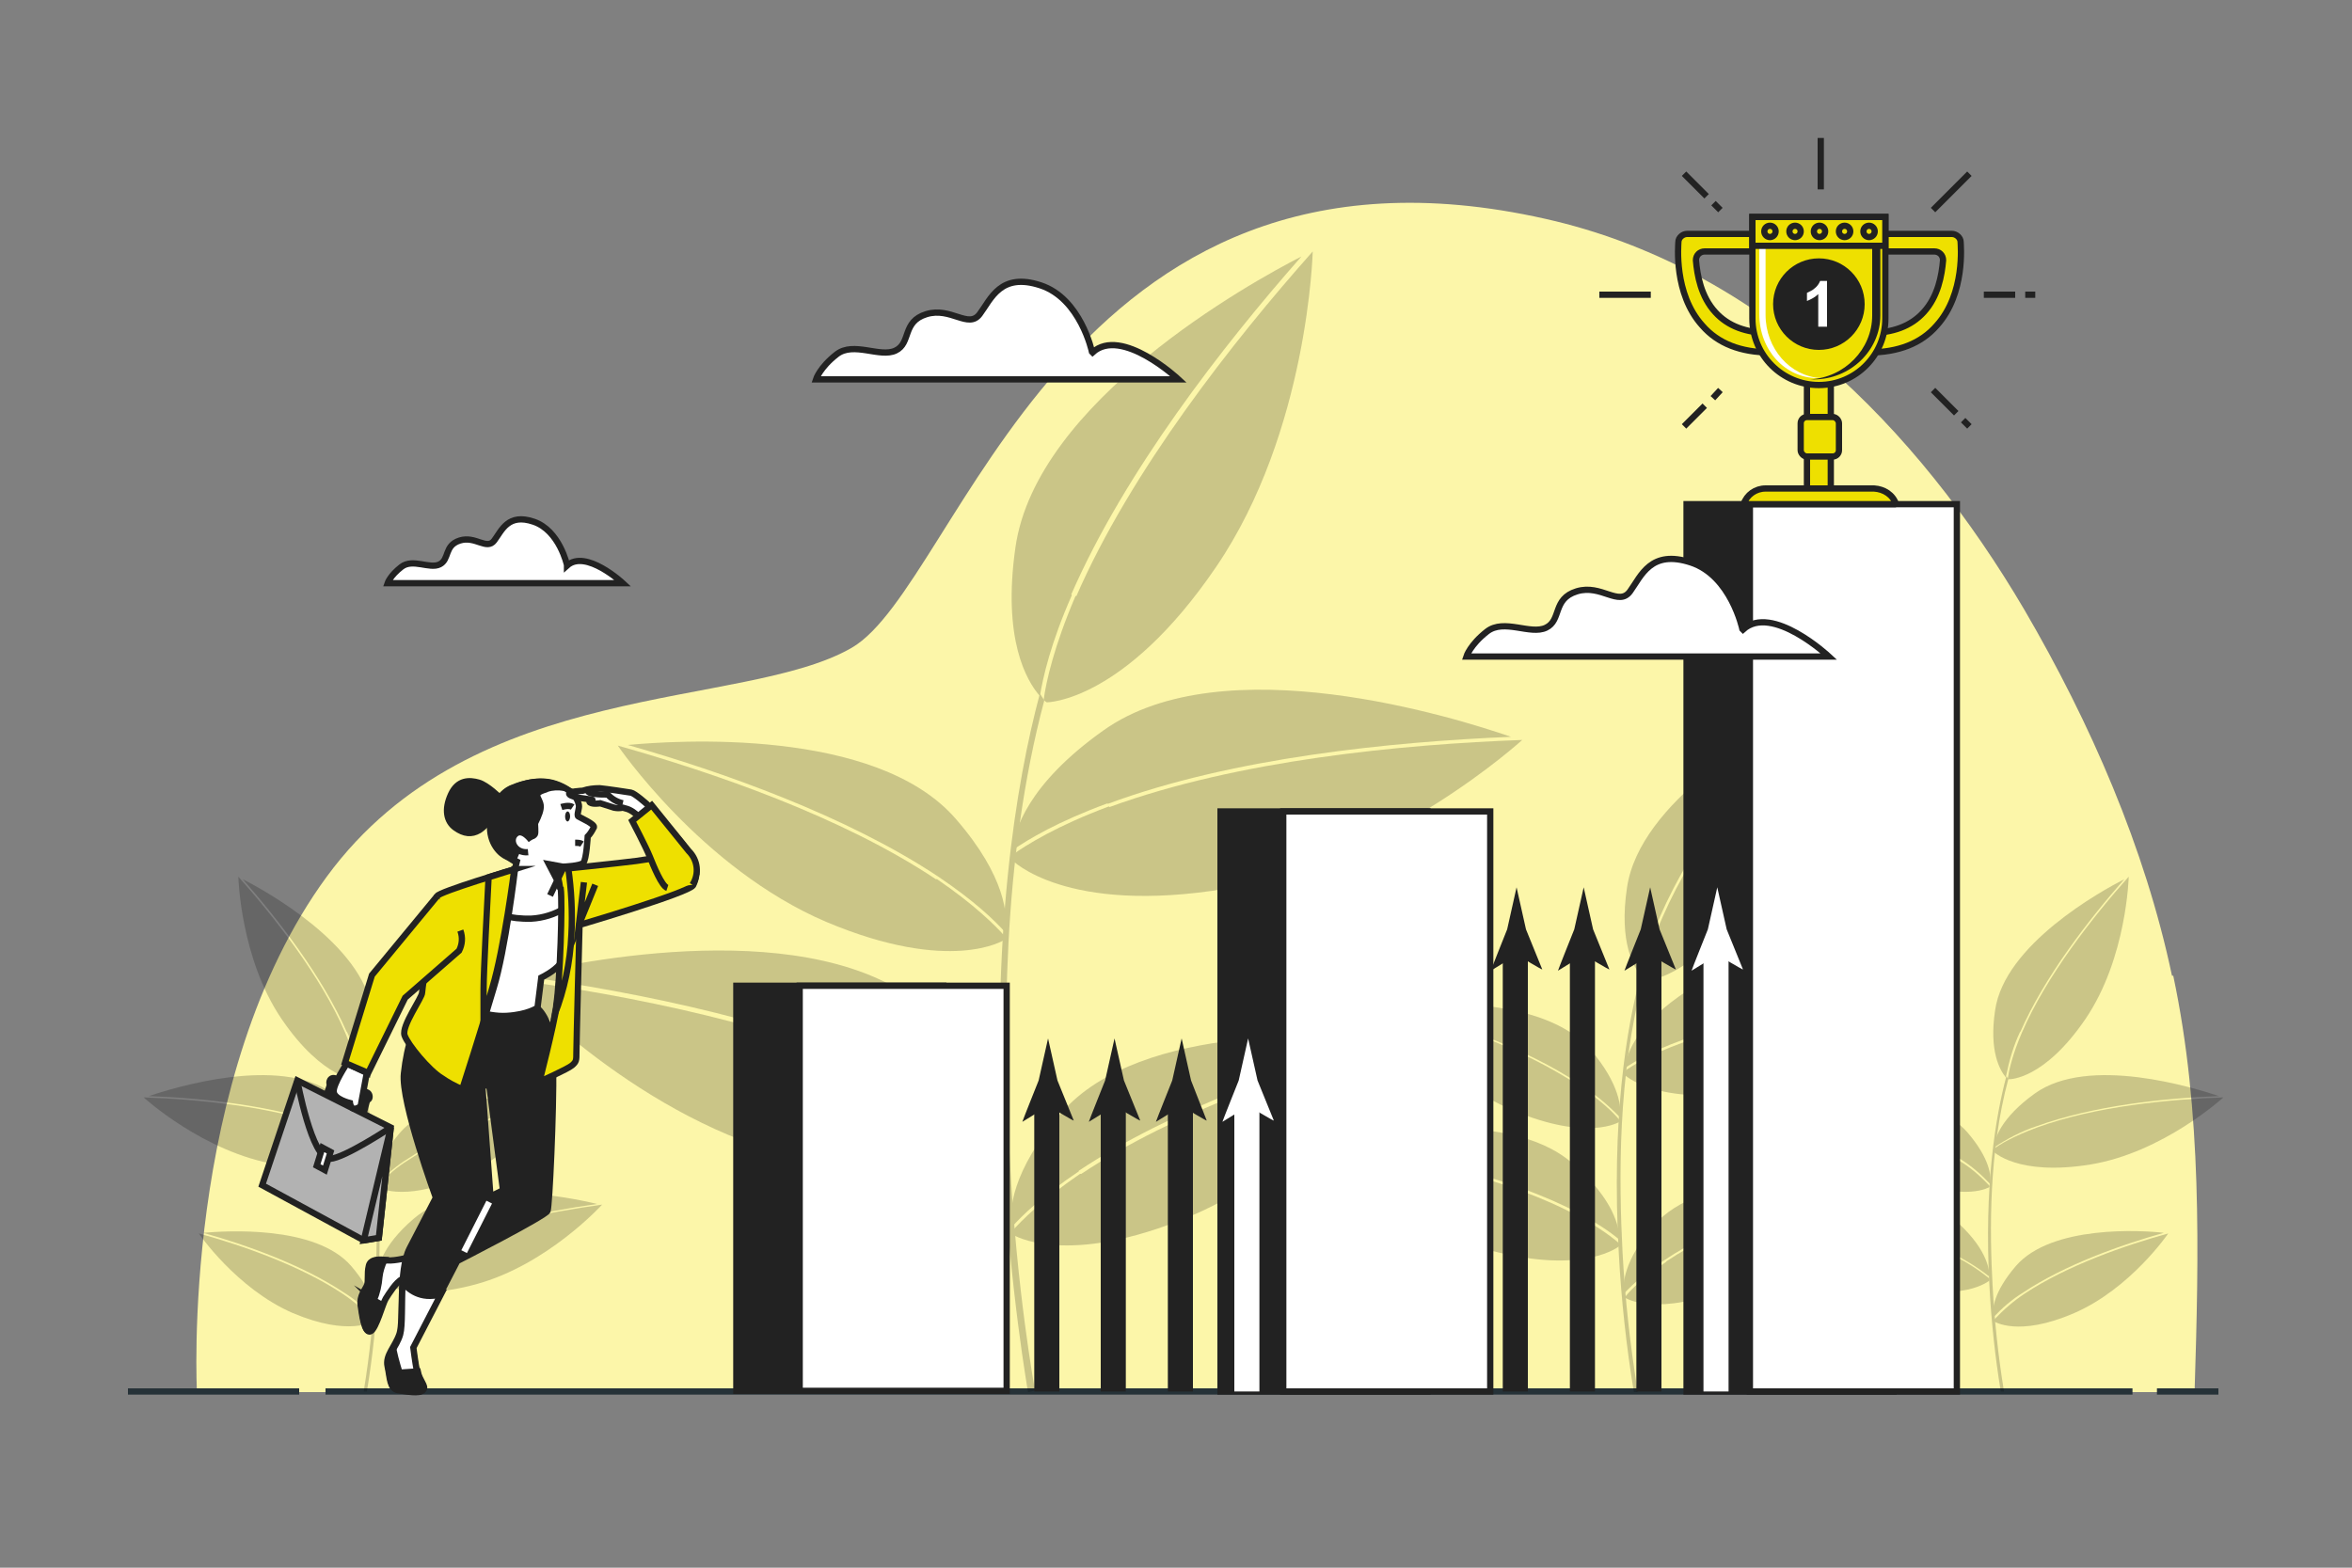 <?xml version="1.0" encoding="UTF-8"?>
<svg id="_レイヤー_1" data-name="レイヤー 1" xmlns="http://www.w3.org/2000/svg" version="1.1" viewBox="0 0 375 250">
  <rect x="0" y="0" width="375" height="250" fill="#808080" stroke="none"/>
  <defs>
    <style>
      .cls-1, .cls-2 {
        stroke: #fff;
      }

      .cls-1, .cls-2, .cls-3, .cls-4, .cls-5, .cls-6, .cls-7, .cls-8, .cls-9 {
        stroke-miterlimit: 10;
      }

      .cls-1, .cls-2, .cls-3, .cls-7, .cls-8 {
        fill: none;
      }

      .cls-1, .cls-8 {
        stroke-width: 4px;
      }

      .cls-10 {
        fill: #fcf6a9;
      }

      .cls-10, .cls-11, .cls-12, .cls-13 {
        stroke-width: 0px;
      }

      .cls-11, .cls-14, .cls-15, .cls-16, .cls-9 {
        fill: #222;
      }

      .cls-3 {
        stroke: #263238;
      }

      .cls-12 {
        fill: #000;
      }

      .cls-14 {
        stroke-miterlimit: 10;
        stroke-width: 1px;
      }

      .cls-14, .cls-15, .cls-16, .cls-4, .cls-5, .cls-6, .cls-7, .cls-8, .cls-9 {
        stroke: #222;
      }

      .cls-15 {
        stroke-miterlimit: 10;
        stroke-width: 1px;
      }

      .cls-16 {
        stroke-miterlimit: 10;
        stroke-width: 1px;
      }

      .cls-4, .cls-13 {
        fill: #fff;
      }

      .cls-17 {
        opacity: .2;
      }

      .cls-5 {
        fill: #eee000;
      }

      .cls-6 {
        fill: #b2b2b2;
      }
    </style>
  </defs>
  <g id="freepik--background-simple--inject-369">
    <path class="cls-10" d="M346.3,155.6c-4.3-20.4-13-40.3-23.5-58.3-17.1-29.1-42.5-54.8-76.4-62.4-76.8-17.3-93.3,58.4-110.6,68.4s-60.3,4.6-83.7,36.5c-23.4,31.9-20.7,82.2-20.7,82.2h318.5c.7-22.2,1.2-44.7-3.4-66.4Z"/>
  </g>
  <g id="freepik--Floor--inject-369">
    <line class="cls-3" x1="343.9" y1="221.9" x2="353.7" y2="221.9"/>
    <line class="cls-3" x1="51.9" y1="221.9" x2="340" y2="221.9"/>
    <line class="cls-3" x1="20.4" y1="221.9" x2="47.7" y2="221.9"/>
  </g>
  <g id="freepik--Plants--inject-369">
    <g class="cls-17">
      <path class="cls-12" d="M165,221.7c0-.2-2.9-15.6-4-36.9-1.1-19.7-1.3-47.6,5.5-73.1l-.7-1.1c-3.8,14.2-7.9,38.6-5.9,74.3,1.2,21.4,4,36.9,4,37.1l1-.2Z"/>
      <path class="cls-12" d="M176.6,128.1c-7.9,2.9-12.6,5.7-15.2,7.5.3-3.1,2.4-10.5,14.5-19.1,19.2-13.7,56.3-2,65,1-19,.8-44.4,3.3-64.3,10.7Z"/>
      <path class="cls-12" d="M176.9,128.7c20.5-7.5,46.7-10,65.8-10.7h0s-21.2,19.4-47.1,23.7c-25.8,4.3-34.3-4.6-34.3-4.6,0-.2,0-.4,0-.7,2.4-1.7,7.2-4.7,15.5-7.8Z"/>
      <path class="cls-12" d="M149.6,139.8c5.8,3.9,9,7,10.7,8.9.4-2.6.1-8.9-7.9-18.1-12.7-14.7-44.8-12.5-52.3-11.8,15.1,4.3,34.9,11.3,49.5,21Z"/>
      <path class="cls-12" d="M149.2,140.2c-15-10-35.5-17-50.7-21.3h0s13.3,19.6,33.2,28.1c19.9,8.4,28.4,2.9,28.4,2.9,0-.2.1-.4.2-.5-1.6-1.8-4.9-5.1-10.9-9.2Z"/>
      <path class="cls-12" d="M172,186.8c-5.8,3.9-9,7-10.7,8.9-.4-2.6-.1-8.9,7.9-18.2,12.7-14.7,44.8-12.5,52.3-11.8-15.1,4.3-34.9,11.3-49.5,21Z"/>
      <path class="cls-12" d="M172.4,187.2c15-10,35.5-17,50.7-21.3h0s-13.3,19.6-33.2,28c-19.9,8.4-28.4,3-28.4,3,0-.2-.1-.4-.2-.5,1.6-1.8,4.9-5.1,10.9-9.2Z"/>
      <path class="cls-12" d="M145.7,172.5c7.6,3.7,12,6.9,14.4,8.9,0-3.1-1.4-10.7-12.5-20.5-17.7-15.5-55.9-7.5-64.8-5.3,18.9,2.6,43.8,7.6,63,16.9Z"/>
      <path class="cls-12" d="M145.3,173.1c-19.7-9.5-45.5-14.5-64.4-17h0s19.3,21.3,44.5,28.1c25.3,6.8,34.6-1.2,34.6-1.2,0-.2,0-.4.1-.7-2.2-1.9-6.7-5.3-14.7-9.2Z"/>
      <path class="cls-12" d="M170.9,94.9c-3.4,7.7-4.6,13.1-5.1,16.1-2.1-2.4-6-9-3.9-23.7,3.3-23.3,37.4-42.2,45.6-46.4-12.6,14.3-28.2,34.4-36.7,53.9Z"/>
      <path class="cls-12" d="M171.6,95.1c8.7-20,25-40.7,37.7-55h0s-.7,28.7-15.4,50.3c-14.7,21.6-27,21.6-27,21.6-.2-.1-.4-.3-.5-.4.4-2.9,1.6-8.4,5.1-16.6Z"/>
    </g>
    <g class="cls-17">
      <path class="cls-12" d="M261.1,221.8c-1.2-7.3-2-14.7-2.4-22-.6-11.7-.8-28.4,3.3-43.6l-.4-.7c-2.3,8.5-4.7,23-3.5,44.4.4,7.4,1.2,14.8,2.4,22.1h.6Z"/>
      <path class="cls-12" d="M268.1,165.9c-4.7,1.7-7.5,3.4-9,4.4.2-1.9,1.4-6.3,8.6-11.4,11.4-8.2,33.6-1.2,38.8.6-11.4.5-26.5,2-38.4,6.4Z"/>
      <path class="cls-12" d="M268.2,166.3c12.3-4.5,27.9-6,39.3-6.4h0s-12.7,11.6-28.1,14.1-20.5-2.7-20.5-2.7c0-.1,0-.3,0-.4,1.4-1,4.3-2.8,9.3-4.6Z"/>
      <path class="cls-12" d="M251.9,172.9c2.3,1.5,4.5,3.3,6.4,5.3.2-1.5,0-5.3-4.7-10.8-7.6-8.8-26.7-7.5-31.2-7,9,2.6,20.8,6.7,29.5,12.5Z"/>
      <path class="cls-12" d="M251.7,173.1c-9-6-21.2-10.2-30.2-12.7h0s7.9,11.7,19.8,16.7c11.9,5,16.9,1.8,16.9,1.8,0-.1,0-.2,0-.3-.9-1.1-2.9-3.1-6.5-5.5Z"/>
      <path class="cls-12" d="M265.3,201c-2.3,1.5-4.5,3.3-6.4,5.3-.2-1.5,0-5.3,4.7-10.8,7.6-8.8,26.7-7.5,31.2-7-9,2.6-20.8,6.7-29.5,12.5Z"/>
      <path class="cls-12" d="M265.6,201.2c9-6,21.2-10.2,30.3-12.7h0s-7.9,11.7-19.8,16.7c-11.9,5-16.9,1.8-16.9,1.8,0-.1,0-.2,0-.3.9-1.1,2.9-3.1,6.5-5.5Z"/>
      <path class="cls-12" d="M249.6,192.4c4.5,2.2,7.2,4.1,8.6,5.3,0-1.9-.8-6.4-7.5-12.2-10.6-9.2-33.3-4.5-38.7-3.2,11.2,1.6,26.1,4.6,37.6,10.1Z"/>
      <path class="cls-12" d="M249.4,192.8c-11.7-5.7-27.1-8.6-38.4-10.2h0s11.5,12.7,26.6,16.8c15.1,4,20.6-.7,20.6-.7,0-.1,0-.3,0-.4-1.3-1.1-4-3.2-8.8-5.5Z"/>
      <path class="cls-12" d="M264.7,146.1c-2,4.6-2.7,7.8-3,9.6-1.2-1.4-3.6-5.4-2.3-14.1,2-13.9,22.3-25.2,27.2-27.7-7.5,8.5-16.8,20.5-21.9,32.2Z"/>
      <path class="cls-12" d="M265.1,146.2c5.2-11.9,14.9-24.3,22.5-32.8h0s-.4,17.1-9.2,30.1c-8.8,12.9-16.1,12.9-16.1,12.9-.1,0-.2-.2-.3-.3.2-1.7.9-5,3.1-9.9Z"/>
    </g>
    <g class="cls-17">
      <path class="cls-12" d="M319.5,221.8c-.9-5.5-1.5-11.1-1.8-16.7-.5-8.9-.6-21.5,2.5-33l-.3-.5c-1.7,6.4-3.6,17.4-2.7,33.6.3,5.6.9,11.2,1.8,16.7h.5Z"/>
      <path class="cls-12" d="M324.7,179.6c-2.4.8-4.7,2-6.8,3.4.1-1.4,1.1-4.7,6.5-8.6,8.6-6.2,25.5-.9,29.4.4-8.6.3-20,1.5-29.1,4.8Z"/>
      <path class="cls-12" d="M324.8,179.8c9.3-3.4,21.1-4.5,29.7-4.8h0s-9.6,8.8-21.2,10.7c-11.7,1.9-15.5-2.1-15.5-2.1,0-.1,0-.2,0-.3,1-.8,3.2-2.1,7-3.5Z"/>
      <path class="cls-12" d="M312.5,184.8c1.8,1.1,3.4,2.5,4.8,4,.2-1.2,0-4-3.6-8.2-5.7-6.6-20.2-5.7-23.6-5.3,6.8,1.9,15.8,5.1,22.4,9.5Z"/>
      <path class="cls-12" d="M312.3,185c-6.8-4.5-16-7.7-22.9-9.6h0s6,8.9,15,12.6,12.8,1.3,12.8,1.3c0,0,0,0,0-.2-1.5-1.6-3.1-3-5-4.1Z"/>
      <path class="cls-12" d="M322.6,206.1c-1.8,1.1-3.4,2.5-4.8,4-.2-1.2,0-4,3.6-8.2,5.7-6.6,20.2-5.7,23.6-5.3-6.8,1.9-15.8,5.1-22.4,9.5Z"/>
      <path class="cls-12" d="M322.8,206.3c6.8-4.5,16-7.7,22.9-9.6h0s-6,8.8-15,12.7-12.8,1.3-12.8,1.3c0,0,0-.2,0-.2,1.5-1.6,3.1-3,4.9-4.2Z"/>
      <path class="cls-12" d="M310.7,199.6c2.3,1.1,4.5,2.4,6.5,4,0-1.4-.6-4.8-5.7-9.2-8-7-25.2-3.4-29.3-2.4,8.5,1.2,19.8,3.4,28.4,7.6Z"/>
      <path class="cls-12" d="M310.6,199.8c-8.9-4.3-20.5-6.5-29.1-7.7h0s8.7,9.6,20.1,12.7,15.6-.6,15.6-.6c0,0,0-.2,0-.3-1-.8-3-2.4-6.6-4.1Z"/>
      <path class="cls-12" d="M322.1,164.5c-1.1,2.3-1.8,4.8-2.3,7.3-.9-1.1-2.7-4.1-1.7-10.7,1.5-10.5,16.9-19,20.6-20.9-5.7,6.5-12.7,15.5-16.6,24.4Z"/>
      <path class="cls-12" d="M322.4,164.6c3.9-9,11.3-18.4,17-24.8h0s-.3,13-6.9,22.7-12.1,9.6-12.1,9.6c-.1,0-.2,0-.3,0,.2-1.3.7-3.8,2.3-7.5Z"/>
    </g>
    <g class="cls-17">
      <path class="cls-12" d="M58,221.8c.9-5.5,1.5-11.1,1.8-16.7.5-8.9.6-21.5-2.5-33l.3-.5c1.7,6.4,3.6,17.4,2.7,33.6-.3,5.6-.9,11.2-1.8,16.7h-.5Z"/>
      <path class="cls-12" d="M52.8,179.6c2.4.8,4.7,2,6.8,3.4-.1-1.4-1.1-4.7-6.5-8.6-8.6-6.2-25.5-.9-29.4.4,8.6.3,20,1.5,29.1,4.8Z"/>
      <path class="cls-12" d="M52.6,179.8c-9.3-3.4-21.1-4.5-29.7-4.8h0s9.6,8.8,21.2,10.7c11.7,1.9,15.5-2.1,15.5-2.1,0-.1,0-.2,0-.3-1-.8-3.2-2.1-7-3.5Z"/>
      <path class="cls-12" d="M65,184.8c-1.8,1.1-3.4,2.5-4.8,4-.2-1.2,0-4,3.6-8.2,5.7-6.6,20.2-5.7,23.6-5.3-6.8,1.9-15.8,5.1-22.4,9.5Z"/>
      <path class="cls-12" d="M65.1,185c6.8-4.5,16-7.7,22.9-9.6h0s-6,8.9-15,12.6-12.8,1.3-12.8,1.3c0,0,0,0,0-.2,1.5-1.6,3.1-3,4.9-4.1Z"/>
      <path class="cls-12" d="M54.8,206.1c1.8,1.1,3.4,2.5,4.8,4,.2-1.2,0-4-3.6-8.2-5.7-6.6-20.2-5.6-23.6-5.3,6.8,1.9,15.8,5.1,22.4,9.5Z"/>
      <path class="cls-12" d="M54.6,206.3c-6.8-4.5-16-7.7-22.9-9.6h0s6,8.8,15,12.7c9,3.8,12.8,1.3,12.8,1.3,0,0,0-.2,0-.2-1.5-1.6-3.1-3-4.9-4.2Z"/>
      <path class="cls-12" d="M66.7,199.6c-2.3,1.1-4.5,2.4-6.5,4,0-1.4.6-4.8,5.7-9.2,8-7,25.2-3.4,29.3-2.4-8.5,1.2-19.8,3.4-28.4,7.6Z"/>
      <path class="cls-12" d="M66.9,199.8c8.9-4.3,20.5-6.5,29.1-7.7h0s-8.7,9.6-20.1,12.7-15.6-.6-15.6-.6c0,0,0-.2,0-.3,2-1.7,4.2-3.1,6.6-4.1Z"/>
      <path class="cls-12" d="M55.3,164.5c1.1,2.3,1.8,4.8,2.3,7.3.9-1.1,2.7-4.1,1.7-10.7-1.5-10.5-16.9-19-20.6-20.9,5.7,6.5,12.7,15.5,16.6,24.4Z"/>
      <path class="cls-12" d="M55,164.6c-3.9-9-11.3-18.4-17-24.8h0s.3,13,6.9,22.7,12.2,9.8,12.2,9.8c0,0,.2-.1.2-.2-.2-1.3-.7-3.8-2.3-7.5Z"/>
    </g>
  </g>
  <g id="freepik--Bars--inject-369">
    <rect class="cls-9" x="268.9" y="80.4" width="33" height="141.5"/>
    <rect class="cls-4" x="279" y="80.4" width="33" height="141.5"/>
    <rect class="cls-9" x="194.6" y="129.4" width="33" height="92.5"/>
    <rect class="cls-4" x="204.6" y="129.4" width="33" height="92.5"/>
    <rect class="cls-9" x="117.4" y="157.2" width="33" height="64.6"/>
    <rect class="cls-4" x="127.5" y="157.2" width="33" height="64.6"/>
  </g>
  <g id="freepik--Spikes--inject-369">
    <line class="cls-8" x1="166.9" y1="221.9" x2="166.9" y2="174.5"/>
    <path class="cls-11" d="M166.9,176.5l-3.9,2.4h0c0-.1,2.6-6.6,2.6-6.6.5-2.2,1-4.5,1.5-6.7.5,2.2,1,4.5,1.5,6.7l2.6,6.4h0c0,.1-4-2.3-4-2.3Z"/>
    <line class="cls-8" x1="177.5" y1="221.9" x2="177.5" y2="174.5"/>
    <path class="cls-11" d="M177.5,176.5l-3.9,2.4h0c0-.1,2.6-6.6,2.6-6.6.5-2.2,1-4.5,1.5-6.7.5,2.2,1,4.5,1.5,6.7l2.6,6.4h0c0,.1-4-2.3-4-2.3Z"/>
    <line class="cls-8" x1="188.2" y1="221.9" x2="188.2" y2="174.5"/>
    <path class="cls-11" d="M188.2,176.5l-3.9,2.4h0c0-.1,2.6-6.6,2.6-6.6.5-2.2,1-4.5,1.5-6.7.5,2.2,1,4.5,1.5,6.7l2.5,6.4h0c0,.1-4-2.3-4-2.3Z"/>
    <line class="cls-1" x1="198.8" y1="221.9" x2="198.8" y2="174.5"/>
    <path class="cls-13" d="M198.8,176.5l-3.9,2.4h0c0-.1,2.6-6.6,2.6-6.6.5-2.2,1-4.5,1.5-6.7.5,2.2,1,4.5,1.5,6.7l2.6,6.4h0c0,.1-4-2.3-4-2.3Z"/>
    <line class="cls-8" x1="241.6" y1="221.9" x2="241.6" y2="150.5"/>
    <path class="cls-11" d="M241.6,152.4l-3.9,2.4h0c0-.1,2.6-6.6,2.6-6.6.5-2.2,1-4.5,1.5-6.7.5,2.2,1,4.5,1.5,6.7l2.6,6.4h0c0,.1-4-2.3-4-2.3Z"/>
    <line class="cls-8" x1="252.3" y1="221.9" x2="252.3" y2="150.5"/>
    <path class="cls-11" d="M252.3,152.4l-3.9,2.4h0c0-.1,2.6-6.6,2.6-6.6.5-2.2,1-4.5,1.5-6.7.5,2.2,1,4.5,1.5,6.7l2.6,6.4h0c0,.1-4-2.3-4-2.3Z"/>
    <line class="cls-8" x1="262.9" y1="221.9" x2="262.9" y2="150.5"/>
    <path class="cls-11" d="M262.9,152.4l-3.9,2.4h0c0-.1,2.6-6.6,2.6-6.6.5-2.2,1-4.5,1.5-6.7.5,2.2,1,4.5,1.5,6.7l2.6,6.4h0c0,.1-4-2.3-4-2.3Z"/>
    <line class="cls-1" x1="273.6" y1="221.9" x2="273.6" y2="150.5"/>
    <path class="cls-13" d="M273.6,152.4l-3.9,2.4h0c0-.1,2.6-6.6,2.6-6.6.5-2.2,1-4.5,1.5-6.7.5,2.2,1,4.5,1.5,6.7l2.6,6.4h0c0,.1-4-2.3-4-2.3Z"/>
  </g>
  <g id="freepik--Clouds--inject-369">
    <path class="cls-4" d="M174.1,56.1s-1.8-8.5-8.2-10.6-7.9,2.2-9.7,4.6-4.6-1.2-8.5,0-2.4,4.6-4.9,5.8-6.7-1.5-9.4.6-3.3,4-3.3,4h57.8s-9.1-8.5-13.7-4.3Z"/>
    <path class="cls-4" d="M277.8,100.3s-1.8-8.5-8.2-10.6-7.9,2.1-9.7,4.6-4.6-1.2-8.5,0-2.4,4.6-4.9,5.8-6.7-1.5-9.4.6-3.3,4-3.3,4h57.8s-9.1-8.5-13.7-4.3Z"/>
    <path class="cls-4" d="M90.4,90.1s-1.2-5.5-5.3-6.9-5.1,1.4-6.3,3-3-.8-5.5,0-1.6,3-3.2,3.8-4.3-1-6.1.4-2.2,2.6-2.2,2.6h37.5s-5.9-5.5-8.9-2.8Z"/>
  </g>
  <g id="freepik--Character--inject-369">
    <path class="cls-4" d="M65.2,200.5s-2.1.6-3.5.5-2.6-.2-2.8,1,0,2.4-.3,3.1-1.2,1.7-1,3.1.6,4.6,1.5,4.1,1.9-4.4,2.4-5.2,1.7-2.7,2.6-3.1c.6-.2,1.2-.3,1.8-.3l-.7-3.2Z"/>
    <path class="cls-9" d="M59.6,207.4c.5-1.2.8-2.5.9-3.8.1-.9.4-1.8.8-2.7-1.2-.1-2.3,0-2.5,1-.3,1.2,0,2.4-.3,3.1s-1.2,1.7-1,3.1.6,4.6,1.5,4.1c.6-.3,1.4-2.7,1.9-4.1l-1.4-.8Z"/>
    <path class="cls-9" d="M88.4,170.1c0-7.3-2.7-9.3-2.7-9.3-12.8,1.6-15.3-2.2-15.3-2.2l-1.6,1.2c-2.7,2.8-3.9,6.9-4.4,11.4s5.1,19.8,5.1,19.8c0,0-2.4,4.6-4.2,8.1s-.9,11.5-1.6,13.6-2.3,3.4-1.9,5.2.3,3.5,1.6,3.7,3.4.6,3.9,0-.6-1.4-.9-2.9-.6-3.9-.6-3.9l7.1-13.7s14.1-7.2,14.4-8,1-15.7.9-23ZM78.2,190.8l-1.3-17.7h1.1c0,0,2.2,16.7,2.2,16.7l-2,1Z"/>
    <path class="cls-4" d="M64.2,204.4c-.2,3.4,0,7-.4,8.4-.6,2.1-2.3,3.4-1.9,5.2s.3,3.5,1.6,3.7,3.4.6,3.9,0-.6-1.4-.9-2.9-.6-3.9-.6-3.9l4.4-8.5c-3.3.9-5.2-.8-6.1-1.9Z"/>
    <path class="cls-9" d="M67.5,221.6c.5-.5-.6-1.4-.9-2.9l-2.9.2s-.6-1.9-1-3.7c-.5.9-.9,1.7-.7,2.7.4,1.8.3,3.5,1.6,3.7s3.4.6,3.9,0Z"/>
    <line class="cls-2" x1="78" y1="191.7" x2="74" y2="199.6"/>
    <path class="cls-4" d="M90.2,150.6s0,1.9-.9,3.1-3,2.2-3,2.2l-.6,4.8s-1.5,1.1-4.9,1.3-6.9-1.5-6.9-1.5l2.3-19.6s4.4-1.6,7.1-2.3,6.4.2,6.4.2c0,0,.5,7.5.5,11.8Z"/>
    <path class="cls-7" d="M89.7,138.8s-3.7-.9-6.4-.2-7.1,2.3-7.1,2.3l-.4,3.2c2.6,1.7,5.7,2.5,8.9,2.4,1.9-.1,3.8-.7,5.4-1.7-.2-3.2-.4-6-.4-6Z"/>
    <path class="cls-5" d="M88.6,138.7s10.6-1.1,12.8-1.4,4.9-.8,4.9-.8l4.6,2.1c.2.9,0,1.8-.4,2.6-.8,1.2-18.1,6.3-18.1,6.3,0,0-.5,19-.5,20.3s0,1.5-.7,2.1-5.2,2.6-5.2,2.6c0,0,2.2-8.5,2.8-12.3s1-16.3.7-18.5-.8-3-.8-3Z"/>
    <polyline class="cls-7" points="93.1 140.7 92.3 147.5 94.9 141.1"/>
    <path class="cls-5" d="M89.4,141.7c.3,2.2-.1,14.7-.7,18.5,0,.5-.2,1.1-.3,1.7h0c1.6-4.1,2.5-8.4,2.7-12.8.2-3.6,0-7.2-.5-10.7l-2.1.2s.5.8.8,3Z"/>
    <path class="cls-4" d="M81.4,141.5l1-4.1s-.8-.4-1.8-1-3-2.7-2-6.5,3.4-4.3,3.4-4.3c0,0,3.4-1.7,6.6-.6s3.6,2.9,3.7,3.4-.4,1.6-.1,1.8,2.6,1.2,2.5,1.7c-.3.6-.6,1.1-1,1.5,0,0-.2,3.7-.7,4.2s-3.1.6-3.1.6l-2.2,4.6"/>
    <path class="cls-9" d="M87.2,125.8c.9-.3,1.8-.3,2.6-.2-.4-.2-.9-.4-1.4-.6-3.2-1-6.6.6-6.6.6,0,0-2.4.6-3.4,4.3-1,3.8,1,5.9,2,6.5.6.3,1.1.6,1.4.8.4-.9,1-2.3,1.5-3.5.3-.9,1.5.2,2-.7.1-.2,0-1.5,0-1.7.6-1.2,1-2.2.9-2.9-.2-1.3-1.5-1.8.8-2.5Z"/>
    <path class="cls-4" d="M84.7,134s-1.4-2-2.5-1-.1,3.1,2,2.9"/>
    <path class="cls-9" d="M79.7,127.2s-2-2-3.4-2.4-3.3-.5-4.4,1.9-.7,4.3.7,5.3,2.6,1.1,3.8.4c.9-.6,1.7-1.5,2.2-2.5.3-.6,1.2-2.7,1.2-2.7Z"/>
    <path class="cls-11" d="M90.9,130.2c0,.4-.2.8-.4.8s-.4-.3-.4-.8.2-.8.4-.8.4.3.4.8Z"/>
    <path class="cls-7" d="M89.5,128.7s1.2-.4,1.8,0"/>
    <path class="cls-7" d="M91.7,134.4c.4,0,.8,0,1.1.2"/>
    <polygon class="cls-9" points="89.7 138.2 87.5 137.8 88.7 140.1 89.7 138.2"/>
    <path class="cls-5" d="M82.1,138.6s-12.1,3.6-12.4,4.3-2.4,14.6-2.4,15.4-3.3,5.3-2.8,6.8,3.9,5.6,5.9,6.8c1,.7,2.1,1.3,3.3,1.8,0,0,3.2-9.9,5-16.1,1.9-6.2,3.4-18.9,3.4-18.9Z"/>
    <path class="cls-5" d="M82.1,138.6s-1.9.6-4.2,1.3c-.2,3.9-.8,15.1-.8,17.8,0,1.4,0,3,0,4.5.5-1.6,1-3.2,1.4-4.7,1.9-6.3,3.5-18.9,3.5-18.9Z"/>
    <path class="cls-4" d="M106,140.6c-1.6-2.3-1.9-7-3.2-9.1s-2.8-2.5-2.8-2.5l-.7-.2c-.5.1-.9.1-1.4,0-.6-.2-2.2-.7-2.2-.7,0,0-1.1.2-1.6-.1s.8-.4.2-.5-3-.3-3.5-.8,2.1-.6,2.1-.6c.9-.3,1.8-.4,2.7-.4,1.1.1,4.4.6,5,.7s2.5,1.8,2.5,1.8c0,0,4.9,5.1,6.1,6.9s1.7,3.1,1.8,3.6c0,.3,0,.5,0,.8"/>
    <path class="cls-5" d="M106.4,141.6c-.9-.3-2.2-3.5-2.8-5s-2.8-5.7-2.8-5.7l3.1-2.5,5.9,7.3c1.5,1.5,1.7,3.7.6,5.4"/>
    <path class="cls-7" d="M93.9,125.9s-.7.5.9.7c.7.1,1.4.1,2.1.1.6.7,1.5,1.2,2.4,1.4"/>
    <rect class="cls-15" x="55.9" y="176.3" width="3.5" height="1" transform="translate(-127.9 189) rotate(-75.7)"/>
    <rect class="cls-14" x="51.1" y="173.9" width="3.2" height="1" transform="translate(-129.5 170.1) rotate(-71.8)"/>
    <path class="cls-9" d="M58.2,175.4c0,0-.2,0-.3,0l-5-2.2c-.3-.1-.5-.5-.3-.9.1-.3.5-.5.9-.3l5,2.2c.3.1.5.5.4.9-.1.3-.4.4-.6.4h0Z"/>
    <polygon class="cls-6" points="47.4 172.3 62.3 179.8 60.4 197.4 58 197.8 41.8 189 47.4 172.3"/>
    <polygon class="cls-6" points="62.3 179.8 58 197.8 60.4 197.4 62.3 179.8"/>
    <path class="cls-7" d="M47.4,172.3s2.3,12.6,5.2,12.5c2.3-.1,9.7-5,9.7-5"/>
    <polygon class="cls-4" points="51.4 183 50.5 185.9 51.8 186.6 52.7 183.7 51.4 183"/>
    <path class="cls-4" d="M58.5,171l-1,5.4s-.6.5-1.1.4-.6-.9-.6-.9c0,0-2.5-.6-2.6-1.8s2.1-4.5,2.1-4.5l3.2,1.5Z"/>
    <path class="cls-5" d="M69.7,142.9l-10.4,12.6-4.3,14,3.7,1.6,5.9-12,8.6-7.5c.5-1,.6-2.1.2-3.2"/>
  </g>
  <g id="freepik--Trophy--inject-369">
    <rect class="cls-5" x="288.1" y="56.5" width="3.8" height="23.6"/>
    <path class="cls-5" d="M282.2,56.2c-4.6,0-8.3-1.4-10.8-4.3-4.6-5.1-3.8-12.9-3.8-13.3h0c0-.7.7-1.3,1.4-1.3h12.5v2.8h-9.7c-.8,0-1.4.6-1.4,1.4,0,0,0,0,0,0,.2,2.4.8,5.8,3.1,8.3,2,2.2,4.9,3.3,8.7,3.3v2.8Z"/>
    <path class="cls-5" d="M298,56.2c4.6,0,8.3-1.4,10.8-4.3,4.6-5.1,3.8-12.9,3.8-13.3h0c0-.7-.7-1.3-1.4-1.3h-12.5v2.8h9.7c.8,0,1.4.6,1.4,1.4,0,0,0,0,0,0-.2,2.4-.8,5.8-3.1,8.3-2,2.2-4.9,3.3-8.7,3.3v2.8Z"/>
    <path class="cls-5" d="M279.4,34.6h21.2v16.2c0,5.8-4.7,10.6-10.6,10.6h0c-5.8,0-10.6-4.7-10.6-10.6h0v-16.2h0Z"/>
    <path class="cls-11" d="M298.5,34.6v15.7c0,5.4-4.4,9.9-9.9,10.2h.6c5.8,0,10.6-4.6,10.6-10.2v-15.7h-1.2Z"/>
    <path class="cls-13" d="M281.5,34.6v15.6c0,5.4,3.9,9.8,8.8,10.1h-.5c-5.2,0-9.3-4.5-9.3-10.2v-15.6h1.1Z"/>
    <rect class="cls-5" x="279.4" y="34.6" width="21.2" height="4.6"/>
    <rect class="cls-5" x="287.1" y="66.5" width="6.1" height="6.3" rx="1" ry="1"/>
    <path class="cls-5" d="M302.3,80.4c-.5-1.5-1.9-2.4-3.5-2.5h-17.3c-1.6,0-3,1-3.5,2.5h24.3Z"/>
    <path class="cls-5" d="M283.1,36.9c0-.5-.4-.9-.9-.9-.5,0-.9.4-.9.9,0,.5.4.9.9.9,0,0,0,0,0,0,.5,0,.9-.4.9-.9h0Z"/>
    <path class="cls-5" d="M287.1,36.9c0-.5-.4-.9-.9-.9-.5,0-.9.4-.9.9,0,.5.4.9.9.9,0,0,0,0,0,0,.5,0,.9-.4.9-.9Z"/>
    <path class="cls-5" d="M291,36.9c0-.5-.4-.9-.9-.9s-.9.4-.9.9.4.9.9.9.9-.4.9-.9h0Z"/>
    <path class="cls-5" d="M295,36.9c0-.5-.4-.9-.9-.9s-.9.4-.9.9.4.9.9.9.9-.4.9-.9h0Z"/>
    <path class="cls-5" d="M298.9,36.9c0-.5-.4-.9-.9-.9-.5,0-.9.4-.9.9,0,.5.4.9.9.9,0,0,0,0,0,0,.5,0,.9-.4.9-.9h0Z"/>
    <circle class="cls-16" cx="290" cy="48.5" r="6.8"/>
    <path class="cls-13" d="M291.3,52.1h-1.4v-5.2c-.5.5-1.1.8-1.8,1.1v-1.3c.4-.2.9-.4,1.2-.7.4-.3.7-.7.9-1.2h1.1v7.3Z"/>
    <line class="cls-7" x1="290.3" y1="22" x2="290.3" y2="30.2"/>
    <line class="cls-7" x1="255" y1="47" x2="263.2" y2="47"/>
    <line class="cls-7" x1="273.1" y1="63.5" x2="274.3" y2="62.2"/>
    <line class="cls-7" x1="268.5" y1="68" x2="271.8" y2="64.7"/>
    <line class="cls-7" x1="311.9" y1="65.9" x2="308.2" y2="62.2"/>
    <line class="cls-7" x1="314" y1="68" x2="313" y2="67"/>
    <line class="cls-7" x1="273.2" y1="32.4" x2="274.3" y2="33.5"/>
    <line class="cls-7" x1="268.5" y1="27.7" x2="272.1" y2="31.3"/>
    <line class="cls-7" x1="314" y1="27.7" x2="308.2" y2="33.5"/>
    <line class="cls-7" x1="322.9" y1="47" x2="324.5" y2="47"/>
    <line class="cls-7" x1="316.3" y1="47" x2="321.3" y2="47"/>
  </g>
</svg>